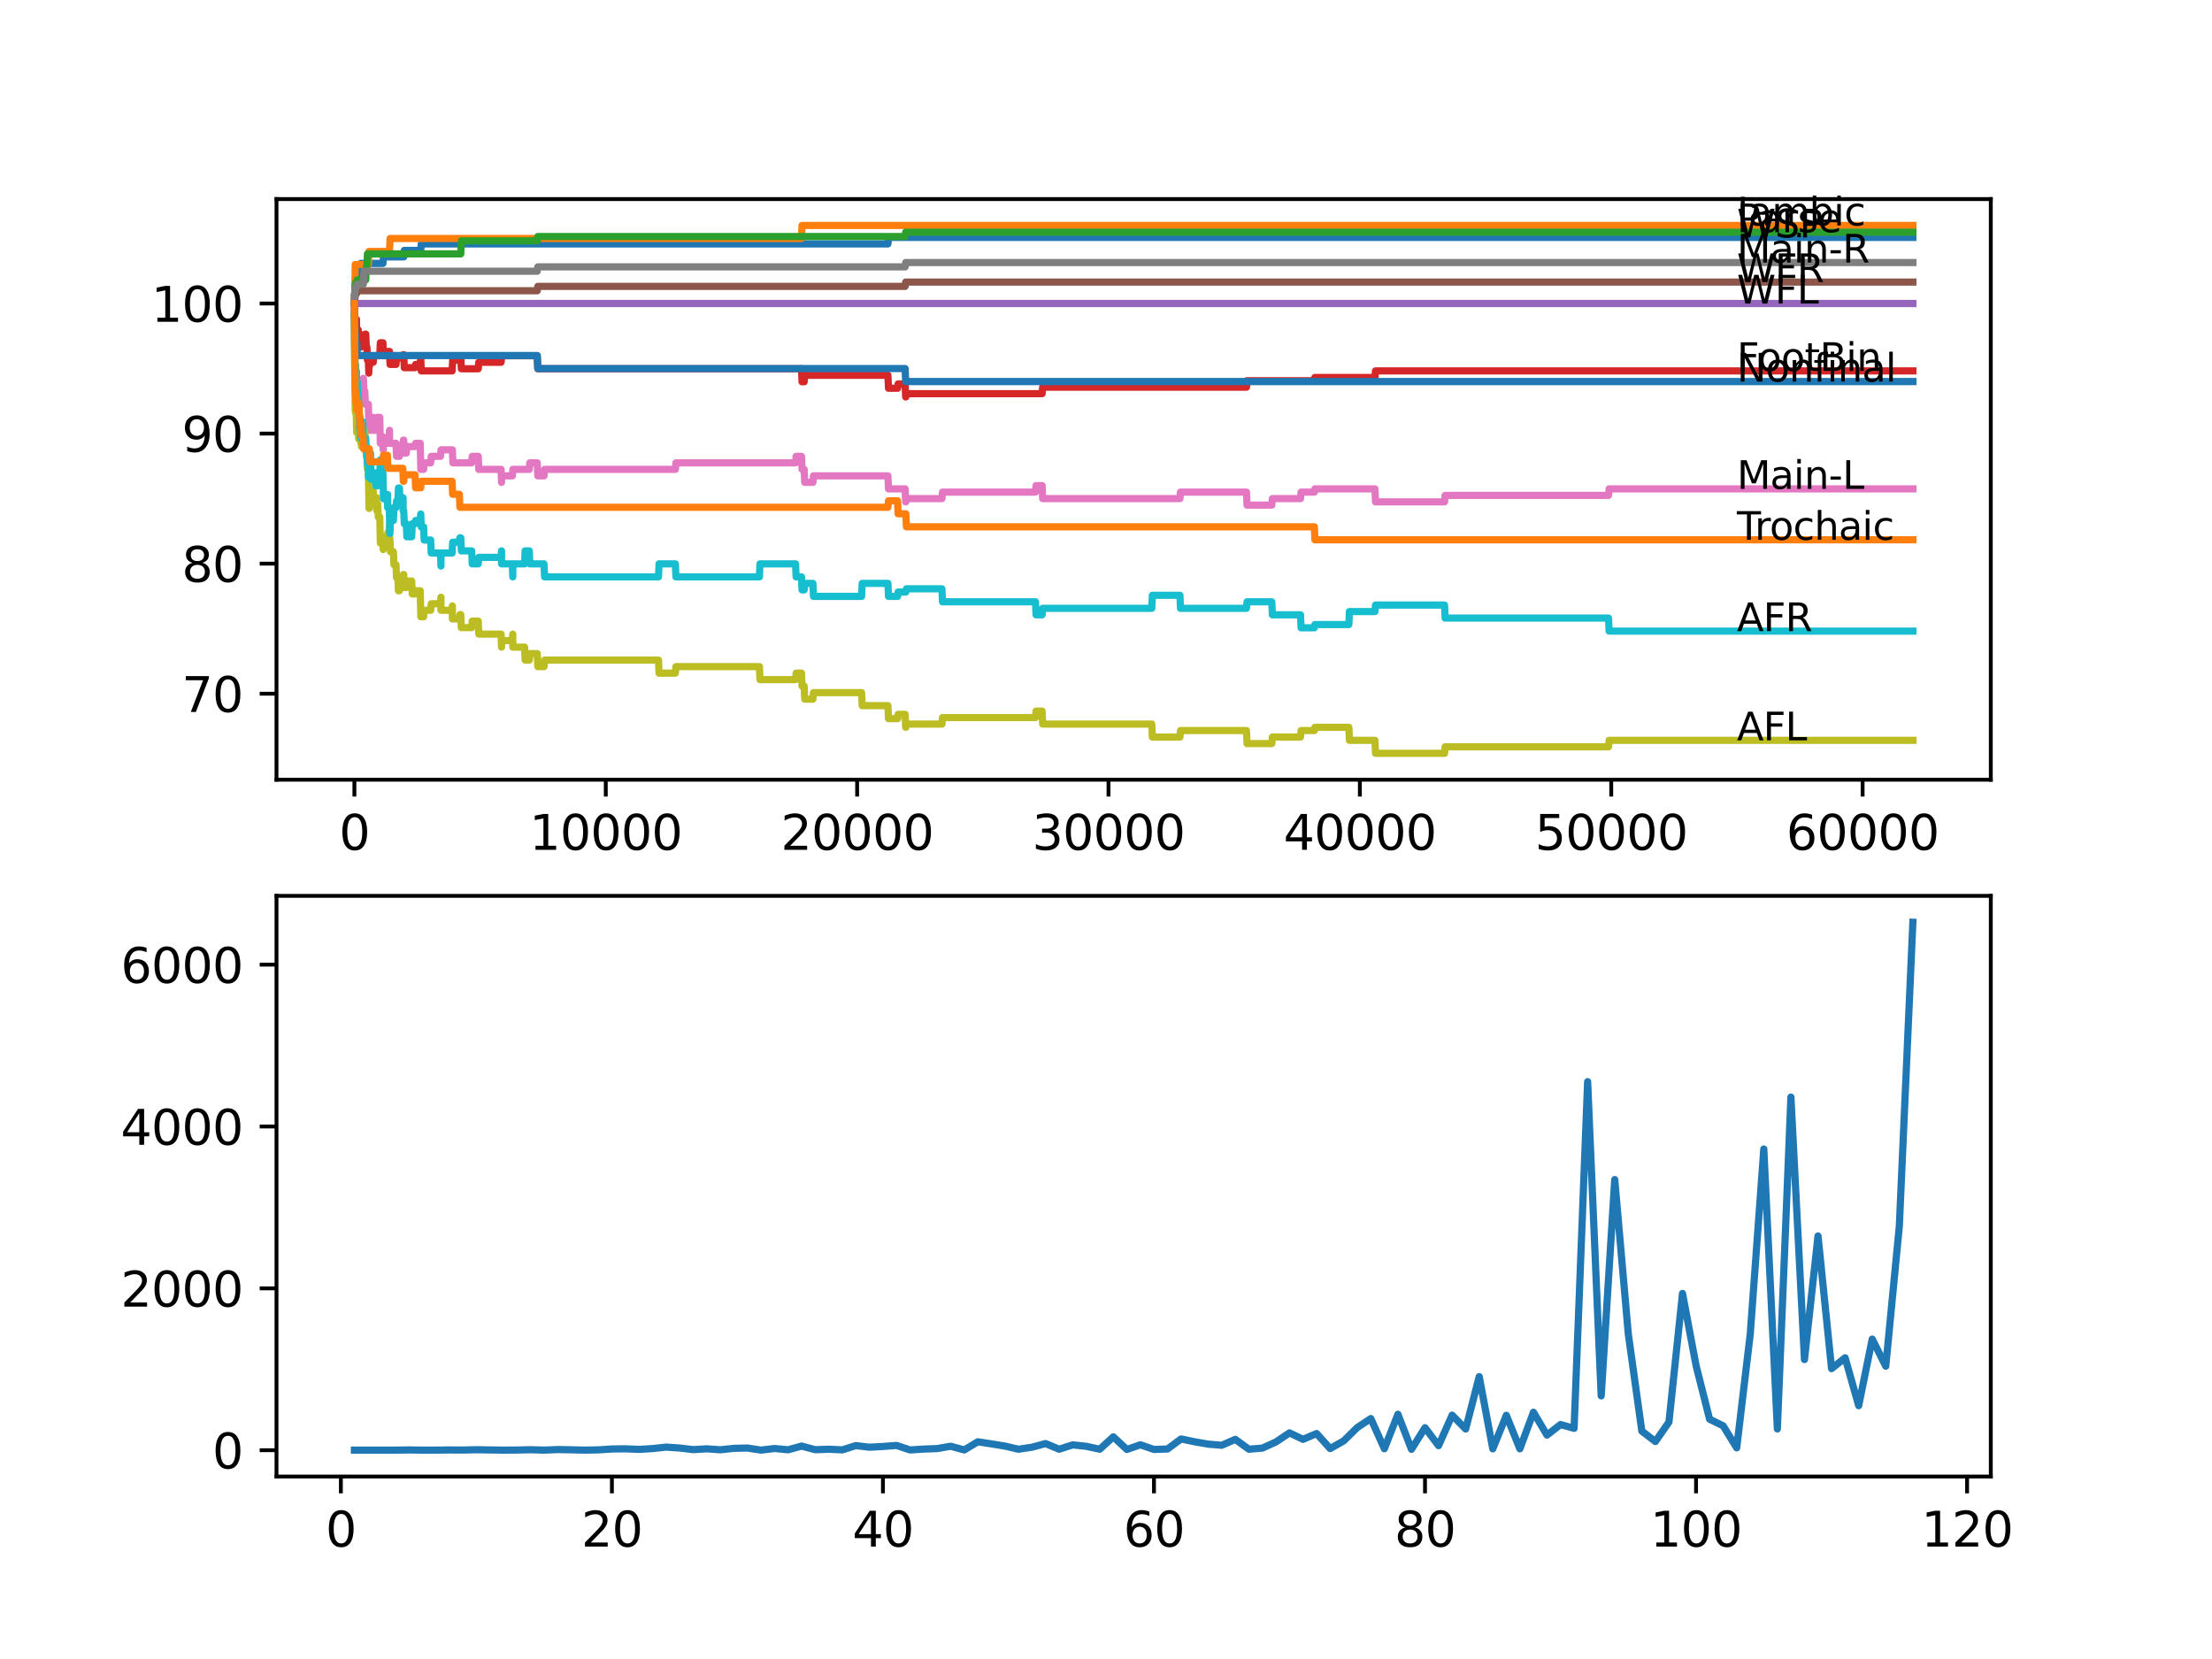 <?xml version="1.0" encoding="utf-8" standalone="no"?>
<!DOCTYPE svg PUBLIC "-//W3C//DTD SVG 1.1//EN"
  "http://www.w3.org/Graphics/SVG/1.1/DTD/svg11.dtd">
<svg xmlns:xlink="http://www.w3.org/1999/xlink" width="460.8pt" height="345.6pt" viewBox="0 0 460.8 345.6" xmlns="http://www.w3.org/2000/svg" version="1.1">
 <defs>
  <style type="text/css">*{stroke-linejoin: round; stroke-linecap: butt}</style>
 </defs>
 <g id="figure_1">
  <g id="patch_1">
   <path d="M 0 345.6 
L 460.8 345.6 
L 460.8 0 
L 0 0 
z
" style="fill: #ffffff"/>
  </g>
  <g id="axes_1">
   <g id="patch_2">
    <path d="M 57.6 162.432 
L 414.72 162.432 
L 414.72 41.472 
L 57.6 41.472 
z
" style="fill: #ffffff"/>
   </g>
   <g id="matplotlib.axis_1">
    <g id="xtick_1">
     <g id="line2d_1">
      <defs>
       <path id="mb9190ee705" d="M 0 0 
L 0 3.5 
" style="stroke: #000000; stroke-width: 0.8"/>
      </defs>
      <g>
       <use xlink:href="#mb9190ee705" x="73.827" y="162.432" style="stroke: #000000; stroke-width: 0.8"/>
      </g>
     </g>
     <g id="text_1">
      <!-- 0 -->
      <g transform="translate(70.646 177.03)scale(0.1 -0.1)">
       <defs>
        <path id="DejaVuSans-30" d="M 2034 4250 
Q 1547 4250 1301 3770 
Q 1056 3291 1056 2328 
Q 1056 1369 1301 889 
Q 1547 409 2034 409 
Q 2525 409 2770 889 
Q 3016 1369 3016 2328 
Q 3016 3291 2770 3770 
Q 2525 4250 2034 4250 
z
M 2034 4750 
Q 2819 4750 3233 4129 
Q 3647 3509 3647 2328 
Q 3647 1150 3233 529 
Q 2819 -91 2034 -91 
Q 1250 -91 836 529 
Q 422 1150 422 2328 
Q 422 3509 836 4129 
Q 1250 4750 2034 4750 
z
" transform="scale(0.016)"/>
       </defs>
       <use xlink:href="#DejaVuSans-30"/>
      </g>
     </g>
    </g>
    <g id="xtick_2">
     <g id="line2d_2">
      <g>
       <use xlink:href="#mb9190ee705" x="126.192" y="162.432" style="stroke: #000000; stroke-width: 0.8"/>
      </g>
     </g>
     <g id="text_2">
      <!-- 10000 -->
      <g transform="translate(110.286 177.03)scale(0.1 -0.1)">
       <defs>
        <path id="DejaVuSans-31" d="M 794 531 
L 1825 531 
L 1825 4091 
L 703 3866 
L 703 4441 
L 1819 4666 
L 2450 4666 
L 2450 531 
L 3481 531 
L 3481 0 
L 794 0 
L 794 531 
z
" transform="scale(0.016)"/>
       </defs>
       <use xlink:href="#DejaVuSans-31"/>
       <use xlink:href="#DejaVuSans-30" x="63.623"/>
       <use xlink:href="#DejaVuSans-30" x="127.246"/>
       <use xlink:href="#DejaVuSans-30" x="190.869"/>
       <use xlink:href="#DejaVuSans-30" x="254.492"/>
      </g>
     </g>
    </g>
    <g id="xtick_3">
     <g id="line2d_3">
      <g>
       <use xlink:href="#mb9190ee705" x="178.556" y="162.432" style="stroke: #000000; stroke-width: 0.8"/>
      </g>
     </g>
     <g id="text_3">
      <!-- 20000 -->
      <g transform="translate(162.65 177.03)scale(0.1 -0.1)">
       <defs>
        <path id="DejaVuSans-32" d="M 1228 531 
L 3431 531 
L 3431 0 
L 469 0 
L 469 531 
Q 828 903 1448 1529 
Q 2069 2156 2228 2338 
Q 2531 2678 2651 2914 
Q 2772 3150 2772 3378 
Q 2772 3750 2511 3984 
Q 2250 4219 1831 4219 
Q 1534 4219 1204 4116 
Q 875 4013 500 3803 
L 500 4441 
Q 881 4594 1212 4672 
Q 1544 4750 1819 4750 
Q 2544 4750 2975 4387 
Q 3406 4025 3406 3419 
Q 3406 3131 3298 2873 
Q 3191 2616 2906 2266 
Q 2828 2175 2409 1742 
Q 1991 1309 1228 531 
z
" transform="scale(0.016)"/>
       </defs>
       <use xlink:href="#DejaVuSans-32"/>
       <use xlink:href="#DejaVuSans-30" x="63.623"/>
       <use xlink:href="#DejaVuSans-30" x="127.246"/>
       <use xlink:href="#DejaVuSans-30" x="190.869"/>
       <use xlink:href="#DejaVuSans-30" x="254.492"/>
      </g>
     </g>
    </g>
    <g id="xtick_4">
     <g id="line2d_4">
      <g>
       <use xlink:href="#mb9190ee705" x="230.921" y="162.432" style="stroke: #000000; stroke-width: 0.8"/>
      </g>
     </g>
     <g id="text_4">
      <!-- 30000 -->
      <g transform="translate(215.015 177.03)scale(0.1 -0.1)">
       <defs>
        <path id="DejaVuSans-33" d="M 2597 2516 
Q 3050 2419 3304 2112 
Q 3559 1806 3559 1356 
Q 3559 666 3084 287 
Q 2609 -91 1734 -91 
Q 1441 -91 1130 -33 
Q 819 25 488 141 
L 488 750 
Q 750 597 1062 519 
Q 1375 441 1716 441 
Q 2309 441 2620 675 
Q 2931 909 2931 1356 
Q 2931 1769 2642 2001 
Q 2353 2234 1838 2234 
L 1294 2234 
L 1294 2753 
L 1863 2753 
Q 2328 2753 2575 2939 
Q 2822 3125 2822 3475 
Q 2822 3834 2567 4026 
Q 2313 4219 1838 4219 
Q 1578 4219 1281 4162 
Q 984 4106 628 3988 
L 628 4550 
Q 988 4650 1302 4700 
Q 1616 4750 1894 4750 
Q 2613 4750 3031 4423 
Q 3450 4097 3450 3541 
Q 3450 3153 3228 2886 
Q 3006 2619 2597 2516 
z
" transform="scale(0.016)"/>
       </defs>
       <use xlink:href="#DejaVuSans-33"/>
       <use xlink:href="#DejaVuSans-30" x="63.623"/>
       <use xlink:href="#DejaVuSans-30" x="127.246"/>
       <use xlink:href="#DejaVuSans-30" x="190.869"/>
       <use xlink:href="#DejaVuSans-30" x="254.492"/>
      </g>
     </g>
    </g>
    <g id="xtick_5">
     <g id="line2d_5">
      <g>
       <use xlink:href="#mb9190ee705" x="283.285" y="162.432" style="stroke: #000000; stroke-width: 0.8"/>
      </g>
     </g>
     <g id="text_5">
      <!-- 40000 -->
      <g transform="translate(267.379 177.03)scale(0.1 -0.1)">
       <defs>
        <path id="DejaVuSans-34" d="M 2419 4116 
L 825 1625 
L 2419 1625 
L 2419 4116 
z
M 2253 4666 
L 3047 4666 
L 3047 1625 
L 3713 1625 
L 3713 1100 
L 3047 1100 
L 3047 0 
L 2419 0 
L 2419 1100 
L 313 1100 
L 313 1709 
L 2253 4666 
z
" transform="scale(0.016)"/>
       </defs>
       <use xlink:href="#DejaVuSans-34"/>
       <use xlink:href="#DejaVuSans-30" x="63.623"/>
       <use xlink:href="#DejaVuSans-30" x="127.246"/>
       <use xlink:href="#DejaVuSans-30" x="190.869"/>
       <use xlink:href="#DejaVuSans-30" x="254.492"/>
      </g>
     </g>
    </g>
    <g id="xtick_6">
     <g id="line2d_6">
      <g>
       <use xlink:href="#mb9190ee705" x="335.65" y="162.432" style="stroke: #000000; stroke-width: 0.8"/>
      </g>
     </g>
     <g id="text_6">
      <!-- 50000 -->
      <g transform="translate(319.744 177.03)scale(0.1 -0.1)">
       <defs>
        <path id="DejaVuSans-35" d="M 691 4666 
L 3169 4666 
L 3169 4134 
L 1269 4134 
L 1269 2991 
Q 1406 3038 1543 3061 
Q 1681 3084 1819 3084 
Q 2600 3084 3056 2656 
Q 3513 2228 3513 1497 
Q 3513 744 3044 326 
Q 2575 -91 1722 -91 
Q 1428 -91 1123 -41 
Q 819 9 494 109 
L 494 744 
Q 775 591 1075 516 
Q 1375 441 1709 441 
Q 2250 441 2565 725 
Q 2881 1009 2881 1497 
Q 2881 1984 2565 2268 
Q 2250 2553 1709 2553 
Q 1456 2553 1204 2497 
Q 953 2441 691 2322 
L 691 4666 
z
" transform="scale(0.016)"/>
       </defs>
       <use xlink:href="#DejaVuSans-35"/>
       <use xlink:href="#DejaVuSans-30" x="63.623"/>
       <use xlink:href="#DejaVuSans-30" x="127.246"/>
       <use xlink:href="#DejaVuSans-30" x="190.869"/>
       <use xlink:href="#DejaVuSans-30" x="254.492"/>
      </g>
     </g>
    </g>
    <g id="xtick_7">
     <g id="line2d_7">
      <g>
       <use xlink:href="#mb9190ee705" x="388.014" y="162.432" style="stroke: #000000; stroke-width: 0.8"/>
      </g>
     </g>
     <g id="text_7">
      <!-- 60000 -->
      <g transform="translate(372.108 177.03)scale(0.1 -0.1)">
       <defs>
        <path id="DejaVuSans-36" d="M 2113 2584 
Q 1688 2584 1439 2293 
Q 1191 2003 1191 1497 
Q 1191 994 1439 701 
Q 1688 409 2113 409 
Q 2538 409 2786 701 
Q 3034 994 3034 1497 
Q 3034 2003 2786 2293 
Q 2538 2584 2113 2584 
z
M 3366 4563 
L 3366 3988 
Q 3128 4100 2886 4159 
Q 2644 4219 2406 4219 
Q 1781 4219 1451 3797 
Q 1122 3375 1075 2522 
Q 1259 2794 1537 2939 
Q 1816 3084 2150 3084 
Q 2853 3084 3261 2657 
Q 3669 2231 3669 1497 
Q 3669 778 3244 343 
Q 2819 -91 2113 -91 
Q 1303 -91 875 529 
Q 447 1150 447 2328 
Q 447 3434 972 4092 
Q 1497 4750 2381 4750 
Q 2619 4750 2861 4703 
Q 3103 4656 3366 4563 
z
" transform="scale(0.016)"/>
       </defs>
       <use xlink:href="#DejaVuSans-36"/>
       <use xlink:href="#DejaVuSans-30" x="63.623"/>
       <use xlink:href="#DejaVuSans-30" x="127.246"/>
       <use xlink:href="#DejaVuSans-30" x="190.869"/>
       <use xlink:href="#DejaVuSans-30" x="254.492"/>
      </g>
     </g>
    </g>
   </g>
   <g id="matplotlib.axis_2">
    <g id="ytick_1">
     <g id="line2d_8">
      <defs>
       <path id="ma202f4fc84" d="M 0 0 
L -3.5 0 
" style="stroke: #000000; stroke-width: 0.8"/>
      </defs>
      <g>
       <use xlink:href="#ma202f4fc84" x="57.6" y="144.515" style="stroke: #000000; stroke-width: 0.8"/>
      </g>
     </g>
     <g id="text_8">
      <!-- 70 -->
      <g transform="translate(37.875 148.314)scale(0.1 -0.1)">
       <defs>
        <path id="DejaVuSans-37" d="M 525 4666 
L 3525 4666 
L 3525 4397 
L 1831 0 
L 1172 0 
L 2766 4134 
L 525 4134 
L 525 4666 
z
" transform="scale(0.016)"/>
       </defs>
       <use xlink:href="#DejaVuSans-37"/>
       <use xlink:href="#DejaVuSans-30" x="63.623"/>
      </g>
     </g>
    </g>
    <g id="ytick_2">
     <g id="line2d_9">
      <g>
       <use xlink:href="#ma202f4fc84" x="57.6" y="117.419" style="stroke: #000000; stroke-width: 0.8"/>
      </g>
     </g>
     <g id="text_9">
      <!-- 80 -->
      <g transform="translate(37.875 121.218)scale(0.1 -0.1)">
       <defs>
        <path id="DejaVuSans-38" d="M 2034 2216 
Q 1584 2216 1326 1975 
Q 1069 1734 1069 1313 
Q 1069 891 1326 650 
Q 1584 409 2034 409 
Q 2484 409 2743 651 
Q 3003 894 3003 1313 
Q 3003 1734 2745 1975 
Q 2488 2216 2034 2216 
z
M 1403 2484 
Q 997 2584 770 2862 
Q 544 3141 544 3541 
Q 544 4100 942 4425 
Q 1341 4750 2034 4750 
Q 2731 4750 3128 4425 
Q 3525 4100 3525 3541 
Q 3525 3141 3298 2862 
Q 3072 2584 2669 2484 
Q 3125 2378 3379 2068 
Q 3634 1759 3634 1313 
Q 3634 634 3220 271 
Q 2806 -91 2034 -91 
Q 1263 -91 848 271 
Q 434 634 434 1313 
Q 434 1759 690 2068 
Q 947 2378 1403 2484 
z
M 1172 3481 
Q 1172 3119 1398 2916 
Q 1625 2713 2034 2713 
Q 2441 2713 2670 2916 
Q 2900 3119 2900 3481 
Q 2900 3844 2670 4047 
Q 2441 4250 2034 4250 
Q 1625 4250 1398 4047 
Q 1172 3844 1172 3481 
z
" transform="scale(0.016)"/>
       </defs>
       <use xlink:href="#DejaVuSans-38"/>
       <use xlink:href="#DejaVuSans-30" x="63.623"/>
      </g>
     </g>
    </g>
    <g id="ytick_3">
     <g id="line2d_10">
      <g>
       <use xlink:href="#ma202f4fc84" x="57.6" y="90.323" style="stroke: #000000; stroke-width: 0.8"/>
      </g>
     </g>
     <g id="text_10">
      <!-- 90 -->
      <g transform="translate(37.875 94.123)scale(0.1 -0.1)">
       <defs>
        <path id="DejaVuSans-39" d="M 703 97 
L 703 672 
Q 941 559 1184 500 
Q 1428 441 1663 441 
Q 2288 441 2617 861 
Q 2947 1281 2994 2138 
Q 2813 1869 2534 1725 
Q 2256 1581 1919 1581 
Q 1219 1581 811 2004 
Q 403 2428 403 3163 
Q 403 3881 828 4315 
Q 1253 4750 1959 4750 
Q 2769 4750 3195 4129 
Q 3622 3509 3622 2328 
Q 3622 1225 3098 567 
Q 2575 -91 1691 -91 
Q 1453 -91 1209 -44 
Q 966 3 703 97 
z
M 1959 2075 
Q 2384 2075 2632 2365 
Q 2881 2656 2881 3163 
Q 2881 3666 2632 3958 
Q 2384 4250 1959 4250 
Q 1534 4250 1286 3958 
Q 1038 3666 1038 3163 
Q 1038 2656 1286 2365 
Q 1534 2075 1959 2075 
z
" transform="scale(0.016)"/>
       </defs>
       <use xlink:href="#DejaVuSans-39"/>
       <use xlink:href="#DejaVuSans-30" x="63.623"/>
      </g>
     </g>
    </g>
    <g id="ytick_4">
     <g id="line2d_11">
      <g>
       <use xlink:href="#ma202f4fc84" x="57.6" y="63.228" style="stroke: #000000; stroke-width: 0.8"/>
      </g>
     </g>
     <g id="text_11">
      <!-- 100 -->
      <g transform="translate(31.512 67.027)scale(0.1 -0.1)">
       <use xlink:href="#DejaVuSans-31"/>
       <use xlink:href="#DejaVuSans-30" x="63.623"/>
       <use xlink:href="#DejaVuSans-30" x="127.246"/>
      </g>
     </g>
    </g>
   </g>
   <g id="line2d_12">
    <path d="M 73.833 63.228 
L 73.838 63.228 
L 73.958 59.615 
L 74 59.615 
L 74.115 58.937 
L 74.262 58.937 
L 74.377 57.583 
L 74.618 57.583 
L 74.733 56.228 
L 75.032 56.228 
L 75.147 54.873 
L 79.771 54.873 
L 79.886 53.518 
L 84.107 53.518 
L 84.222 52.164 
L 87.646 52.164 
L 87.762 50.809 
L 184.971 50.809 
L 185.086 49.454 
L 398.487 49.454 
L 398.487 49.454 
" clip-path="url(#pc6b8664084)" style="fill: none; stroke: #1f77b4; stroke-width: 1.5; stroke-linecap: square"/>
   </g>
   <g id="line2d_13">
    <path d="M 73.833 61.873 
L 73.864 61.873 
L 73.88 63.228 
L 74 55.099 
L 76.739 55.099 
L 76.854 52.389 
L 81.143 52.389 
L 81.258 49.68 
L 166.963 49.68 
L 167.078 46.97 
L 398.487 46.97 
L 398.487 46.97 
" clip-path="url(#pc6b8664084)" style="fill: none; stroke: #ff7f0e; stroke-width: 1.5; stroke-linecap: square"/>
   </g>
   <g id="line2d_14">
    <path d="M 73.833 63.228 
L 73.838 63.228 
L 73.958 59.525 
L 74 59.525 
L 74.115 58.847 
L 74.314 58.847 
L 74.43 58.305 
L 76.189 58.305 
L 76.304 55.596 
L 76.43 55.596 
L 76.545 52.886 
L 95.988 52.886 
L 96.103 50.177 
L 111.917 50.177 
L 112.033 49.273 
L 188.553 49.273 
L 188.668 48.37 
L 398.487 48.37 
L 398.487 48.37 
" clip-path="url(#pc6b8664084)" style="fill: none; stroke: #2ca02c; stroke-width: 1.5; stroke-linecap: square"/>
   </g>
   <g id="line2d_15">
    <path d="M 73.833 65.937 
L 73.848 64.492 
L 73.906 68.331 
L 73.927 68.331 
L 73.948 68.331 
L 73.964 71.04 
L 74.047 67.879 
L 74.058 67.879 
L 74.173 67.879 
L 74.262 66.524 
L 74.267 69.234 
L 74.278 69.234 
L 74.314 69.234 
L 74.43 68.692 
L 74.618 68.692 
L 74.733 71.402 
L 74.76 71.402 
L 74.875 70.498 
L 74.911 70.498 
L 75.027 69.595 
L 75.032 69.595 
L 75.147 72.305 
L 75.178 72.305 
L 75.294 71.627 
L 75.613 71.627 
L 75.728 70.95 
L 75.995 70.95 
L 76.111 69.595 
L 76.189 69.595 
L 76.304 72.305 
L 76.43 72.305 
L 76.545 75.014 
L 76.739 75.014 
L 76.828 77.724 
L 76.849 76.369 
L 76.933 76.369 
L 77.048 75.466 
L 77.75 75.466 
L 77.865 74.111 
L 79.111 74.111 
L 79.232 71.402 
L 79.771 71.402 
L 79.886 74.111 
L 80.698 74.111 
L 80.813 73.208 
L 81.143 73.208 
L 81.258 75.917 
L 82.494 75.917 
L 82.609 74.563 
L 83.908 74.563 
L 84.023 73.885 
L 84.107 73.885 
L 84.222 76.595 
L 86.463 76.595 
L 86.578 75.917 
L 87.542 75.917 
L 87.646 74.563 
L 87.762 77.272 
L 94.182 77.272 
L 94.302 75.014 
L 95.695 75.014 
L 95.81 74.111 
L 95.988 74.111 
L 96.103 76.821 
L 99.627 76.821 
L 99.743 75.466 
L 104.387 75.466 
L 104.503 74.111 
L 111.917 74.111 
L 112.033 76.821 
L 166.963 76.821 
L 167.078 79.53 
L 167.523 79.53 
L 167.638 78.175 
L 184.971 78.175 
L 185.086 80.885 
L 186.977 80.885 
L 187.092 79.982 
L 188.553 79.982 
L 188.668 82.691 
L 188.705 82.691 
L 188.82 82.014 
L 217.091 82.014 
L 217.207 80.659 
L 259.664 80.659 
L 259.779 79.304 
L 273.802 79.304 
L 273.917 78.627 
L 286.427 78.627 
L 286.542 77.272 
L 398.487 77.272 
L 398.487 77.272 
" clip-path="url(#pc6b8664084)" style="fill: none; stroke: #d62728; stroke-width: 1.5; stroke-linecap: square"/>
   </g>
   <g id="line2d_16">
    <path d="M 73.833 63.228 
L 398.487 63.228 
L 398.487 63.228 
" clip-path="url(#pc6b8664084)" style="fill: none; stroke: #9467bd; stroke-width: 1.5; stroke-linecap: square"/>
   </g>
   <g id="line2d_17">
    <path d="M 73.833 63.228 
L 73.843 63.228 
L 73.964 61.783 
L 74 61.783 
L 74.115 61.105 
L 74.314 61.105 
L 74.43 60.563 
L 111.917 60.563 
L 112.033 59.66 
L 188.553 59.66 
L 188.668 58.757 
L 398.487 58.757 
L 398.487 58.757 
" clip-path="url(#pc6b8664084)" style="fill: none; stroke: #8c564b; stroke-width: 1.5; stroke-linecap: square"/>
   </g>
   <g id="line2d_18">
    <path d="M 73.833 65.937 
L 73.838 65.937 
L 73.953 78.808 
L 73.969 77.453 
L 74 77.453 
L 74.068 80.162 
L 74.11 77.453 
L 74.173 77.453 
L 74.294 82.872 
L 74.419 82.872 
L 74.534 81.517 
L 74.618 81.517 
L 74.733 84.227 
L 74.796 84.227 
L 74.917 81.517 
L 75.032 81.517 
L 75.147 84.227 
L 75.178 84.227 
L 75.304 82.195 
L 75.582 82.195 
L 75.697 78.808 
L 75.812 81.517 
L 75.995 81.517 
L 76.111 84.227 
L 76.739 84.227 
L 76.859 89.646 
L 77.189 89.646 
L 77.31 86.936 
L 77.75 86.936 
L 77.865 89.646 
L 78.158 89.646 
L 78.273 88.291 
L 78.488 88.291 
L 78.603 86.936 
L 79.111 86.936 
L 79.232 92.356 
L 79.52 92.356 
L 79.635 91.001 
L 79.771 91.001 
L 79.834 93.71 
L 79.881 92.356 
L 80.745 92.356 
L 80.86 91.001 
L 81.096 91.001 
L 81.143 89.646 
L 81.148 92.356 
L 81.2 92.356 
L 82.494 92.356 
L 82.609 95.065 
L 83.206 95.065 
L 83.321 93.71 
L 83.908 93.71 
L 84.033 91.678 
L 84.107 91.678 
L 84.222 94.388 
L 84.641 94.388 
L 84.756 93.033 
L 86.463 93.033 
L 86.578 92.356 
L 87.542 92.356 
L 87.662 97.775 
L 88.249 97.775 
L 88.364 96.42 
L 89.715 96.42 
L 89.83 95.065 
L 91.762 95.065 
L 91.878 93.71 
L 94.239 93.71 
L 94.354 96.42 
L 98.256 96.42 
L 98.371 95.065 
L 99.627 95.065 
L 99.743 97.775 
L 104.387 97.775 
L 104.476 100.484 
L 104.497 99.13 
L 106.733 99.13 
L 106.849 97.775 
L 110.257 97.775 
L 110.373 96.42 
L 111.917 96.42 
L 112.033 99.13 
L 113.331 99.13 
L 113.446 97.775 
L 140.692 97.775 
L 140.807 96.42 
L 165.727 96.42 
L 165.842 95.065 
L 166.963 95.065 
L 167.078 97.775 
L 167.523 97.775 
L 167.638 100.484 
L 169.346 100.484 
L 169.461 99.13 
L 184.971 99.13 
L 185.086 101.839 
L 188.553 101.839 
L 188.668 104.549 
L 188.705 104.549 
L 188.82 103.871 
L 196.224 103.871 
L 196.339 102.516 
L 215.714 102.516 
L 215.829 101.162 
L 217.091 101.162 
L 217.207 103.871 
L 245.803 103.871 
L 245.918 102.516 
L 259.664 102.516 
L 259.779 105.226 
L 264.942 105.226 
L 265.057 103.871 
L 270.922 103.871 
L 271.037 102.516 
L 273.802 102.516 
L 273.917 101.839 
L 286.427 101.839 
L 286.542 104.549 
L 300.927 104.549 
L 301.042 103.194 
L 335.09 103.194 
L 335.205 101.839 
L 398.487 101.839 
L 398.487 101.839 
" clip-path="url(#pc6b8664084)" style="fill: none; stroke: #e377c2; stroke-width: 1.5; stroke-linecap: square"/>
   </g>
   <g id="line2d_19">
    <path d="M 73.833 61.873 
L 73.843 61.873 
L 73.964 60.428 
L 74 60.428 
L 74.115 59.75 
L 74.314 59.75 
L 74.43 59.208 
L 75.697 59.208 
L 75.812 56.499 
L 111.917 56.499 
L 112.033 55.596 
L 188.553 55.596 
L 188.668 54.692 
L 398.487 54.692 
L 398.487 54.692 
" clip-path="url(#pc6b8664084)" style="fill: none; stroke: #7f7f7f; stroke-width: 1.5; stroke-linecap: square"/>
   </g>
   <g id="line2d_20">
    <path d="M 73.833 65.937 
L 73.838 65.034 
L 73.869 75.872 
L 73.875 74.969 
L 74.006 85.582 
L 74.042 85.582 
L 74.074 83.324 
L 74.079 86.033 
L 74.157 84.678 
L 74.173 84.678 
L 74.294 90.098 
L 74.419 90.098 
L 74.534 88.743 
L 74.618 88.743 
L 74.733 91.452 
L 74.76 91.452 
L 74.88 89.194 
L 74.885 89.194 
L 75 86.936 
L 75.032 86.936 
L 75.147 89.646 
L 75.173 89.646 
L 75.178 92.356 
L 75.283 91.678 
L 75.288 91.678 
L 75.315 90.323 
L 75.32 93.033 
L 75.393 93.033 
L 75.582 93.033 
L 75.702 89.646 
L 75.995 89.646 
L 76.111 92.356 
L 76.189 92.356 
L 76.304 95.065 
L 76.43 95.065 
L 76.545 97.775 
L 76.739 97.775 
L 76.865 105.903 
L 76.933 105.903 
L 77.048 105 
L 77.189 105 
L 77.31 102.291 
L 77.75 102.291 
L 77.865 105 
L 78.158 105 
L 78.273 103.645 
L 78.425 103.645 
L 78.488 106.355 
L 78.535 105 
L 78.682 105 
L 78.797 107.71 
L 79.111 107.71 
L 79.232 113.129 
L 79.52 113.129 
L 79.635 111.774 
L 79.771 111.774 
L 79.834 114.484 
L 79.881 113.129 
L 80.698 113.129 
L 80.818 110.871 
L 81.096 110.871 
L 81.143 109.516 
L 81.148 112.226 
L 81.2 112.226 
L 81.221 112.226 
L 81.337 114.935 
L 81.949 114.935 
L 82.064 117.645 
L 82.494 117.645 
L 82.609 120.355 
L 82.887 120.355 
L 83.002 123.064 
L 83.206 123.064 
L 83.321 121.709 
L 83.908 121.709 
L 84.033 119.677 
L 84.107 119.677 
L 84.222 122.387 
L 84.641 122.387 
L 84.756 121.032 
L 85.761 121.032 
L 85.877 123.742 
L 86.463 123.742 
L 86.578 123.064 
L 87.542 123.064 
L 87.662 128.483 
L 88.249 128.483 
L 88.364 127.128 
L 89.715 127.128 
L 89.83 125.774 
L 91.762 125.774 
L 91.857 124.419 
L 91.862 127.128 
L 91.867 127.128 
L 94.182 127.128 
L 94.239 126.225 
L 94.244 128.935 
L 94.281 128.935 
L 95.695 128.935 
L 95.81 128.032 
L 95.988 128.032 
L 96.103 130.741 
L 98.256 130.741 
L 98.371 129.386 
L 99.627 129.386 
L 99.743 132.096 
L 104.387 132.096 
L 104.476 134.806 
L 104.497 133.451 
L 106.733 133.451 
L 106.822 132.096 
L 106.828 134.806 
L 106.838 134.806 
L 109.278 134.806 
L 109.393 137.515 
L 110.257 137.515 
L 110.373 136.16 
L 111.917 136.16 
L 112.033 138.87 
L 113.331 138.87 
L 113.446 137.515 
L 137.178 137.515 
L 137.293 140.225 
L 140.692 140.225 
L 140.807 138.87 
L 158.202 138.87 
L 158.318 141.58 
L 165.727 141.58 
L 165.842 140.225 
L 166.963 140.225 
L 167.078 142.934 
L 167.523 142.934 
L 167.638 145.644 
L 169.346 145.644 
L 169.461 144.289 
L 179.489 144.289 
L 179.604 146.999 
L 184.971 146.999 
L 185.086 149.708 
L 186.977 149.708 
L 187.092 148.805 
L 188.553 148.805 
L 188.668 151.515 
L 188.705 151.515 
L 188.82 150.837 
L 196.224 150.837 
L 196.339 149.482 
L 215.714 149.482 
L 215.829 148.128 
L 217.091 148.128 
L 217.207 150.837 
L 239.938 150.837 
L 240.053 153.547 
L 245.803 153.547 
L 245.918 152.192 
L 259.664 152.192 
L 259.779 154.902 
L 264.942 154.902 
L 265.057 153.547 
L 270.922 153.547 
L 271.037 152.192 
L 273.802 152.192 
L 273.917 151.515 
L 280.992 151.515 
L 281.107 154.224 
L 286.427 154.224 
L 286.542 156.934 
L 300.927 156.934 
L 301.042 155.579 
L 335.09 155.579 
L 335.205 154.224 
L 398.487 154.224 
L 398.487 154.224 
" clip-path="url(#pc6b8664084)" style="fill: none; stroke: #bcbd22; stroke-width: 1.5; stroke-linecap: square"/>
   </g>
   <g id="line2d_21">
    <path d="M 73.833 65.937 
L 73.838 65.034 
L 73.88 71.718 
L 73.901 71.04 
L 73.964 79.169 
L 74.021 76.911 
L 74.042 76.911 
L 74.095 76.008 
L 74.074 78.717 
L 74.142 78.717 
L 74.173 78.717 
L 74.262 77.363 
L 74.267 80.072 
L 74.278 80.072 
L 74.314 80.072 
L 74.419 79.53 
L 74.534 82.24 
L 74.618 82.24 
L 74.733 84.949 
L 74.76 84.949 
L 74.796 84.046 
L 74.801 86.756 
L 74.859 86.756 
L 74.885 86.756 
L 74.911 89.465 
L 74.995 88.562 
L 75.032 88.562 
L 75.147 91.272 
L 75.173 91.272 
L 75.288 87.885 
L 75.315 90.594 
L 75.398 87.885 
L 75.582 87.885 
L 75.697 92.627 
L 75.995 92.627 
L 76.111 91.272 
L 76.189 91.272 
L 76.304 93.981 
L 76.43 93.981 
L 76.545 96.691 
L 76.739 96.691 
L 76.755 99.4 
L 76.833 95.336 
L 76.844 95.336 
L 76.933 95.336 
L 77.048 94.433 
L 77.189 94.433 
L 77.31 99.852 
L 77.75 99.852 
L 77.865 98.497 
L 78.158 98.497 
L 78.273 101.207 
L 78.425 101.207 
L 78.488 98.497 
L 78.535 101.207 
L 78.682 101.207 
L 78.797 98.497 
L 79.111 98.497 
L 79.232 95.788 
L 79.52 95.788 
L 79.635 98.497 
L 79.771 98.497 
L 79.891 103.916 
L 80.698 103.916 
L 80.745 103.013 
L 80.75 105.723 
L 80.797 105.723 
L 81.096 105.723 
L 81.216 111.142 
L 81.221 111.142 
L 81.337 108.432 
L 81.949 108.432 
L 82.064 105.723 
L 82.494 105.723 
L 82.609 104.368 
L 82.887 104.368 
L 83.002 101.658 
L 83.206 101.658 
L 83.321 104.368 
L 83.908 104.368 
L 83.97 103.691 
L 83.976 106.4 
L 84.002 106.4 
L 84.107 106.4 
L 84.222 109.11 
L 84.641 109.11 
L 84.756 111.819 
L 85.761 111.819 
L 85.877 109.11 
L 86.463 109.11 
L 86.578 108.432 
L 87.542 108.432 
L 87.646 107.078 
L 87.762 109.787 
L 88.249 109.787 
L 88.364 112.497 
L 89.715 112.497 
L 89.83 115.206 
L 91.762 115.206 
L 91.857 117.916 
L 91.872 115.206 
L 94.182 115.206 
L 94.302 112.948 
L 95.695 112.948 
L 95.81 112.045 
L 95.988 112.045 
L 96.103 114.755 
L 98.256 114.755 
L 98.371 117.464 
L 99.627 117.464 
L 99.743 116.11 
L 104.387 116.11 
L 104.476 114.755 
L 104.482 117.464 
L 104.492 117.464 
L 106.733 117.464 
L 106.822 120.174 
L 106.843 117.464 
L 109.278 117.464 
L 109.393 114.755 
L 110.257 114.755 
L 110.373 117.464 
L 113.331 117.464 
L 113.446 120.174 
L 137.178 120.174 
L 137.293 117.464 
L 140.692 117.464 
L 140.807 120.174 
L 158.202 120.174 
L 158.318 117.464 
L 165.727 117.464 
L 165.842 120.174 
L 166.963 120.174 
L 167.078 122.883 
L 167.523 122.883 
L 167.638 121.529 
L 169.346 121.529 
L 169.461 124.238 
L 179.489 124.238 
L 179.604 121.529 
L 184.971 121.529 
L 185.086 124.238 
L 186.977 124.238 
L 187.092 123.335 
L 188.705 123.335 
L 188.82 122.658 
L 196.224 122.658 
L 196.339 125.367 
L 215.714 125.367 
L 215.829 128.077 
L 217.091 128.077 
L 217.207 126.722 
L 239.938 126.722 
L 240.053 124.012 
L 245.803 124.012 
L 245.918 126.722 
L 259.664 126.722 
L 259.779 125.367 
L 264.942 125.367 
L 265.057 128.077 
L 270.922 128.077 
L 271.037 130.786 
L 273.802 130.786 
L 273.917 130.109 
L 280.992 130.109 
L 281.107 127.399 
L 286.427 127.399 
L 286.542 126.045 
L 300.927 126.045 
L 301.042 128.754 
L 335.09 128.754 
L 335.205 131.464 
L 398.487 131.464 
L 398.487 131.464 
" clip-path="url(#pc6b8664084)" style="fill: none; stroke: #17becf; stroke-width: 1.5; stroke-linecap: square"/>
   </g>
   <g id="line2d_22">
    <path d="M 73.833 63.228 
L 73.843 63.228 
L 73.964 68.647 
L 74 68.647 
L 74.115 71.356 
L 74.314 71.356 
L 74.43 74.066 
L 111.917 74.066 
L 112.033 76.776 
L 188.553 76.776 
L 188.668 79.485 
L 398.487 79.485 
L 398.487 79.485 
" clip-path="url(#pc6b8664084)" style="fill: none; stroke: #1f77b4; stroke-width: 1.5; stroke-linecap: square"/>
   </g>
   <g id="line2d_23">
    <path d="M 73.833 63.228 
L 73.974 81.291 
L 74.042 81.291 
L 74.157 84.001 
L 74.262 84.001 
L 74.314 82.646 
L 74.32 85.356 
L 74.367 85.356 
L 74.618 85.356 
L 74.733 84.001 
L 74.76 84.001 
L 74.875 86.711 
L 74.911 86.711 
L 75.027 89.42 
L 75.032 89.42 
L 75.147 88.065 
L 75.178 88.065 
L 75.294 90.775 
L 75.613 90.775 
L 75.728 93.485 
L 76.933 93.485 
L 77.048 96.194 
L 79.771 96.194 
L 79.886 94.839 
L 80.698 94.839 
L 80.813 97.549 
L 83.908 97.549 
L 84.023 100.259 
L 84.107 100.259 
L 84.222 98.904 
L 86.463 98.904 
L 86.578 101.613 
L 87.646 101.613 
L 87.762 100.259 
L 94.182 100.259 
L 94.297 102.968 
L 95.695 102.968 
L 95.81 105.678 
L 184.971 105.678 
L 185.086 104.323 
L 186.977 104.323 
L 187.092 107.032 
L 188.705 107.032 
L 188.82 109.742 
L 273.802 109.742 
L 273.917 112.452 
L 398.487 112.452 
L 398.487 112.452 
" clip-path="url(#pc6b8664084)" style="fill: none; stroke: #ff7f0e; stroke-width: 1.5; stroke-linecap: square"/>
   </g>
   <g id="patch_3">
    <path d="M 57.6 162.432 
L 57.6 41.472 
" style="fill: none; stroke: #000000; stroke-width: 0.8; stroke-linejoin: miter; stroke-linecap: square"/>
   </g>
   <g id="patch_4">
    <path d="M 414.72 162.432 
L 414.72 41.472 
" style="fill: none; stroke: #000000; stroke-width: 0.8; stroke-linejoin: miter; stroke-linecap: square"/>
   </g>
   <g id="patch_5">
    <path d="M 57.6 162.432 
L 414.72 162.432 
" style="fill: none; stroke: #000000; stroke-width: 0.8; stroke-linejoin: miter; stroke-linecap: square"/>
   </g>
   <g id="patch_6">
    <path d="M 57.6 41.472 
L 414.72 41.472 
" style="fill: none; stroke: #000000; stroke-width: 0.8; stroke-linejoin: miter; stroke-linecap: square"/>
   </g>
   <g id="text_12">
    <!-- WSP -->
    <g transform="translate(361.832 49.454)scale(0.08 -0.08)">
     <defs>
      <path id="DejaVuSans-57" d="M 213 4666 
L 850 4666 
L 1831 722 
L 2809 4666 
L 3519 4666 
L 4500 722 
L 5478 4666 
L 6119 4666 
L 4947 0 
L 4153 0 
L 3169 4050 
L 2175 0 
L 1381 0 
L 213 4666 
z
" transform="scale(0.016)"/>
      <path id="DejaVuSans-53" d="M 3425 4513 
L 3425 3897 
Q 3066 4069 2747 4153 
Q 2428 4238 2131 4238 
Q 1616 4238 1336 4038 
Q 1056 3838 1056 3469 
Q 1056 3159 1242 3001 
Q 1428 2844 1947 2747 
L 2328 2669 
Q 3034 2534 3370 2195 
Q 3706 1856 3706 1288 
Q 3706 609 3251 259 
Q 2797 -91 1919 -91 
Q 1588 -91 1214 -16 
Q 841 59 441 206 
L 441 856 
Q 825 641 1194 531 
Q 1563 422 1919 422 
Q 2459 422 2753 634 
Q 3047 847 3047 1241 
Q 3047 1584 2836 1778 
Q 2625 1972 2144 2069 
L 1759 2144 
Q 1053 2284 737 2584 
Q 422 2884 422 3419 
Q 422 4038 858 4394 
Q 1294 4750 2059 4750 
Q 2388 4750 2728 4690 
Q 3069 4631 3425 4513 
z
" transform="scale(0.016)"/>
      <path id="DejaVuSans-50" d="M 1259 4147 
L 1259 2394 
L 2053 2394 
Q 2494 2394 2734 2622 
Q 2975 2850 2975 3272 
Q 2975 3691 2734 3919 
Q 2494 4147 2053 4147 
L 1259 4147 
z
M 628 4666 
L 2053 4666 
Q 2838 4666 3239 4311 
Q 3641 3956 3641 3272 
Q 3641 2581 3239 2228 
Q 2838 1875 2053 1875 
L 1259 1875 
L 1259 0 
L 628 0 
L 628 4666 
z
" transform="scale(0.016)"/>
     </defs>
     <use xlink:href="#DejaVuSans-57"/>
     <use xlink:href="#DejaVuSans-53" x="98.877"/>
     <use xlink:href="#DejaVuSans-50" x="162.354"/>
    </g>
   </g>
   <g id="text_13">
    <!-- Iambic -->
    <g transform="translate(361.832 46.97)scale(0.08 -0.08)">
     <defs>
      <path id="DejaVuSans-49" d="M 628 4666 
L 1259 4666 
L 1259 0 
L 628 0 
L 628 4666 
z
" transform="scale(0.016)"/>
      <path id="DejaVuSans-61" d="M 2194 1759 
Q 1497 1759 1228 1600 
Q 959 1441 959 1056 
Q 959 750 1161 570 
Q 1363 391 1709 391 
Q 2188 391 2477 730 
Q 2766 1069 2766 1631 
L 2766 1759 
L 2194 1759 
z
M 3341 1997 
L 3341 0 
L 2766 0 
L 2766 531 
Q 2569 213 2275 61 
Q 1981 -91 1556 -91 
Q 1019 -91 701 211 
Q 384 513 384 1019 
Q 384 1609 779 1909 
Q 1175 2209 1959 2209 
L 2766 2209 
L 2766 2266 
Q 2766 2663 2505 2880 
Q 2244 3097 1772 3097 
Q 1472 3097 1187 3025 
Q 903 2953 641 2809 
L 641 3341 
Q 956 3463 1253 3523 
Q 1550 3584 1831 3584 
Q 2591 3584 2966 3190 
Q 3341 2797 3341 1997 
z
" transform="scale(0.016)"/>
      <path id="DejaVuSans-6d" d="M 3328 2828 
Q 3544 3216 3844 3400 
Q 4144 3584 4550 3584 
Q 5097 3584 5394 3201 
Q 5691 2819 5691 2113 
L 5691 0 
L 5113 0 
L 5113 2094 
Q 5113 2597 4934 2840 
Q 4756 3084 4391 3084 
Q 3944 3084 3684 2787 
Q 3425 2491 3425 1978 
L 3425 0 
L 2847 0 
L 2847 2094 
Q 2847 2600 2669 2842 
Q 2491 3084 2119 3084 
Q 1678 3084 1418 2786 
Q 1159 2488 1159 1978 
L 1159 0 
L 581 0 
L 581 3500 
L 1159 3500 
L 1159 2956 
Q 1356 3278 1631 3431 
Q 1906 3584 2284 3584 
Q 2666 3584 2933 3390 
Q 3200 3197 3328 2828 
z
" transform="scale(0.016)"/>
      <path id="DejaVuSans-62" d="M 3116 1747 
Q 3116 2381 2855 2742 
Q 2594 3103 2138 3103 
Q 1681 3103 1420 2742 
Q 1159 2381 1159 1747 
Q 1159 1113 1420 752 
Q 1681 391 2138 391 
Q 2594 391 2855 752 
Q 3116 1113 3116 1747 
z
M 1159 2969 
Q 1341 3281 1617 3432 
Q 1894 3584 2278 3584 
Q 2916 3584 3314 3078 
Q 3713 2572 3713 1747 
Q 3713 922 3314 415 
Q 2916 -91 2278 -91 
Q 1894 -91 1617 61 
Q 1341 213 1159 525 
L 1159 0 
L 581 0 
L 581 4863 
L 1159 4863 
L 1159 2969 
z
" transform="scale(0.016)"/>
      <path id="DejaVuSans-69" d="M 603 3500 
L 1178 3500 
L 1178 0 
L 603 0 
L 603 3500 
z
M 603 4863 
L 1178 4863 
L 1178 4134 
L 603 4134 
L 603 4863 
z
" transform="scale(0.016)"/>
      <path id="DejaVuSans-63" d="M 3122 3366 
L 3122 2828 
Q 2878 2963 2633 3030 
Q 2388 3097 2138 3097 
Q 1578 3097 1268 2742 
Q 959 2388 959 1747 
Q 959 1106 1268 751 
Q 1578 397 2138 397 
Q 2388 397 2633 464 
Q 2878 531 3122 666 
L 3122 134 
Q 2881 22 2623 -34 
Q 2366 -91 2075 -91 
Q 1284 -91 818 406 
Q 353 903 353 1747 
Q 353 2603 823 3093 
Q 1294 3584 2113 3584 
Q 2378 3584 2631 3529 
Q 2884 3475 3122 3366 
z
" transform="scale(0.016)"/>
     </defs>
     <use xlink:href="#DejaVuSans-49"/>
     <use xlink:href="#DejaVuSans-61" x="29.492"/>
     <use xlink:href="#DejaVuSans-6d" x="90.771"/>
     <use xlink:href="#DejaVuSans-62" x="188.184"/>
     <use xlink:href="#DejaVuSans-69" x="251.66"/>
     <use xlink:href="#DejaVuSans-63" x="279.443"/>
    </g>
   </g>
   <g id="text_14">
    <!-- Parse -->
    <g transform="translate(361.832 48.37)scale(0.08 -0.08)">
     <defs>
      <path id="DejaVuSans-72" d="M 2631 2963 
Q 2534 3019 2420 3045 
Q 2306 3072 2169 3072 
Q 1681 3072 1420 2755 
Q 1159 2438 1159 1844 
L 1159 0 
L 581 0 
L 581 3500 
L 1159 3500 
L 1159 2956 
Q 1341 3275 1631 3429 
Q 1922 3584 2338 3584 
Q 2397 3584 2469 3576 
Q 2541 3569 2628 3553 
L 2631 2963 
z
" transform="scale(0.016)"/>
      <path id="DejaVuSans-73" d="M 2834 3397 
L 2834 2853 
Q 2591 2978 2328 3040 
Q 2066 3103 1784 3103 
Q 1356 3103 1142 2972 
Q 928 2841 928 2578 
Q 928 2378 1081 2264 
Q 1234 2150 1697 2047 
L 1894 2003 
Q 2506 1872 2764 1633 
Q 3022 1394 3022 966 
Q 3022 478 2636 193 
Q 2250 -91 1575 -91 
Q 1294 -91 989 -36 
Q 684 19 347 128 
L 347 722 
Q 666 556 975 473 
Q 1284 391 1588 391 
Q 1994 391 2212 530 
Q 2431 669 2431 922 
Q 2431 1156 2273 1281 
Q 2116 1406 1581 1522 
L 1381 1569 
Q 847 1681 609 1914 
Q 372 2147 372 2553 
Q 372 3047 722 3315 
Q 1072 3584 1716 3584 
Q 2034 3584 2315 3537 
Q 2597 3491 2834 3397 
z
" transform="scale(0.016)"/>
      <path id="DejaVuSans-65" d="M 3597 1894 
L 3597 1613 
L 953 1613 
Q 991 1019 1311 708 
Q 1631 397 2203 397 
Q 2534 397 2845 478 
Q 3156 559 3463 722 
L 3463 178 
Q 3153 47 2828 -22 
Q 2503 -91 2169 -91 
Q 1331 -91 842 396 
Q 353 884 353 1716 
Q 353 2575 817 3079 
Q 1281 3584 2069 3584 
Q 2775 3584 3186 3129 
Q 3597 2675 3597 1894 
z
M 3022 2063 
Q 3016 2534 2758 2815 
Q 2500 3097 2075 3097 
Q 1594 3097 1305 2825 
Q 1016 2553 972 2059 
L 3022 2063 
z
" transform="scale(0.016)"/>
     </defs>
     <use xlink:href="#DejaVuSans-50"/>
     <use xlink:href="#DejaVuSans-61" x="55.803"/>
     <use xlink:href="#DejaVuSans-72" x="117.082"/>
     <use xlink:href="#DejaVuSans-73" x="158.195"/>
     <use xlink:href="#DejaVuSans-65" x="210.295"/>
    </g>
   </g>
   <g id="text_15">
    <!-- FootBin -->
    <g transform="translate(361.832 77.272)scale(0.08 -0.08)">
     <defs>
      <path id="DejaVuSans-46" d="M 628 4666 
L 3309 4666 
L 3309 4134 
L 1259 4134 
L 1259 2759 
L 3109 2759 
L 3109 2228 
L 1259 2228 
L 1259 0 
L 628 0 
L 628 4666 
z
" transform="scale(0.016)"/>
      <path id="DejaVuSans-6f" d="M 1959 3097 
Q 1497 3097 1228 2736 
Q 959 2375 959 1747 
Q 959 1119 1226 758 
Q 1494 397 1959 397 
Q 2419 397 2687 759 
Q 2956 1122 2956 1747 
Q 2956 2369 2687 2733 
Q 2419 3097 1959 3097 
z
M 1959 3584 
Q 2709 3584 3137 3096 
Q 3566 2609 3566 1747 
Q 3566 888 3137 398 
Q 2709 -91 1959 -91 
Q 1206 -91 779 398 
Q 353 888 353 1747 
Q 353 2609 779 3096 
Q 1206 3584 1959 3584 
z
" transform="scale(0.016)"/>
      <path id="DejaVuSans-74" d="M 1172 4494 
L 1172 3500 
L 2356 3500 
L 2356 3053 
L 1172 3053 
L 1172 1153 
Q 1172 725 1289 603 
Q 1406 481 1766 481 
L 2356 481 
L 2356 0 
L 1766 0 
Q 1100 0 847 248 
Q 594 497 594 1153 
L 594 3053 
L 172 3053 
L 172 3500 
L 594 3500 
L 594 4494 
L 1172 4494 
z
" transform="scale(0.016)"/>
      <path id="DejaVuSans-42" d="M 1259 2228 
L 1259 519 
L 2272 519 
Q 2781 519 3026 730 
Q 3272 941 3272 1375 
Q 3272 1813 3026 2020 
Q 2781 2228 2272 2228 
L 1259 2228 
z
M 1259 4147 
L 1259 2741 
L 2194 2741 
Q 2656 2741 2882 2914 
Q 3109 3088 3109 3444 
Q 3109 3797 2882 3972 
Q 2656 4147 2194 4147 
L 1259 4147 
z
M 628 4666 
L 2241 4666 
Q 2963 4666 3353 4366 
Q 3744 4066 3744 3513 
Q 3744 3084 3544 2831 
Q 3344 2578 2956 2516 
Q 3422 2416 3680 2098 
Q 3938 1781 3938 1306 
Q 3938 681 3513 340 
Q 3088 0 2303 0 
L 628 0 
L 628 4666 
z
" transform="scale(0.016)"/>
      <path id="DejaVuSans-6e" d="M 3513 2113 
L 3513 0 
L 2938 0 
L 2938 2094 
Q 2938 2591 2744 2837 
Q 2550 3084 2163 3084 
Q 1697 3084 1428 2787 
Q 1159 2491 1159 1978 
L 1159 0 
L 581 0 
L 581 3500 
L 1159 3500 
L 1159 2956 
Q 1366 3272 1645 3428 
Q 1925 3584 2291 3584 
Q 2894 3584 3203 3211 
Q 3513 2838 3513 2113 
z
" transform="scale(0.016)"/>
     </defs>
     <use xlink:href="#DejaVuSans-46"/>
     <use xlink:href="#DejaVuSans-6f" x="53.895"/>
     <use xlink:href="#DejaVuSans-6f" x="115.076"/>
     <use xlink:href="#DejaVuSans-74" x="176.258"/>
     <use xlink:href="#DejaVuSans-42" x="215.467"/>
     <use xlink:href="#DejaVuSans-69" x="284.07"/>
     <use xlink:href="#DejaVuSans-6e" x="311.854"/>
    </g>
   </g>
   <g id="text_16">
    <!-- WFL -->
    <g transform="translate(361.832 63.228)scale(0.08 -0.08)">
     <defs>
      <path id="DejaVuSans-4c" d="M 628 4666 
L 1259 4666 
L 1259 531 
L 3531 531 
L 3531 0 
L 628 0 
L 628 4666 
z
" transform="scale(0.016)"/>
     </defs>
     <use xlink:href="#DejaVuSans-57"/>
     <use xlink:href="#DejaVuSans-46" x="98.877"/>
     <use xlink:href="#DejaVuSans-4c" x="156.396"/>
    </g>
   </g>
   <g id="text_17">
    <!-- WFR -->
    <g transform="translate(361.832 58.757)scale(0.08 -0.08)">
     <defs>
      <path id="DejaVuSans-52" d="M 2841 2188 
Q 3044 2119 3236 1894 
Q 3428 1669 3622 1275 
L 4263 0 
L 3584 0 
L 2988 1197 
Q 2756 1666 2539 1819 
Q 2322 1972 1947 1972 
L 1259 1972 
L 1259 0 
L 628 0 
L 628 4666 
L 2053 4666 
Q 2853 4666 3247 4331 
Q 3641 3997 3641 3322 
Q 3641 2881 3436 2590 
Q 3231 2300 2841 2188 
z
M 1259 4147 
L 1259 2491 
L 2053 2491 
Q 2509 2491 2742 2702 
Q 2975 2913 2975 3322 
Q 2975 3731 2742 3939 
Q 2509 4147 2053 4147 
L 1259 4147 
z
" transform="scale(0.016)"/>
     </defs>
     <use xlink:href="#DejaVuSans-57"/>
     <use xlink:href="#DejaVuSans-46" x="98.877"/>
     <use xlink:href="#DejaVuSans-52" x="156.396"/>
    </g>
   </g>
   <g id="text_18">
    <!-- Main-L -->
    <g transform="translate(361.832 101.839)scale(0.08 -0.08)">
     <defs>
      <path id="DejaVuSans-4d" d="M 628 4666 
L 1569 4666 
L 2759 1491 
L 3956 4666 
L 4897 4666 
L 4897 0 
L 4281 0 
L 4281 4097 
L 3078 897 
L 2444 897 
L 1241 4097 
L 1241 0 
L 628 0 
L 628 4666 
z
" transform="scale(0.016)"/>
      <path id="DejaVuSans-2d" d="M 313 2009 
L 1997 2009 
L 1997 1497 
L 313 1497 
L 313 2009 
z
" transform="scale(0.016)"/>
     </defs>
     <use xlink:href="#DejaVuSans-4d"/>
     <use xlink:href="#DejaVuSans-61" x="86.279"/>
     <use xlink:href="#DejaVuSans-69" x="147.559"/>
     <use xlink:href="#DejaVuSans-6e" x="175.342"/>
     <use xlink:href="#DejaVuSans-2d" x="238.721"/>
     <use xlink:href="#DejaVuSans-4c" x="274.805"/>
    </g>
   </g>
   <g id="text_19">
    <!-- Main-R -->
    <g transform="translate(361.832 54.692)scale(0.08 -0.08)">
     <use xlink:href="#DejaVuSans-4d"/>
     <use xlink:href="#DejaVuSans-61" x="86.279"/>
     <use xlink:href="#DejaVuSans-69" x="147.559"/>
     <use xlink:href="#DejaVuSans-6e" x="175.342"/>
     <use xlink:href="#DejaVuSans-2d" x="238.721"/>
     <use xlink:href="#DejaVuSans-52" x="274.805"/>
    </g>
   </g>
   <g id="text_20">
    <!-- AFL -->
    <g transform="translate(361.832 154.224)scale(0.08 -0.08)">
     <defs>
      <path id="DejaVuSans-41" d="M 2188 4044 
L 1331 1722 
L 3047 1722 
L 2188 4044 
z
M 1831 4666 
L 2547 4666 
L 4325 0 
L 3669 0 
L 3244 1197 
L 1141 1197 
L 716 0 
L 50 0 
L 1831 4666 
z
" transform="scale(0.016)"/>
     </defs>
     <use xlink:href="#DejaVuSans-41"/>
     <use xlink:href="#DejaVuSans-46" x="68.408"/>
     <use xlink:href="#DejaVuSans-4c" x="125.928"/>
    </g>
   </g>
   <g id="text_21">
    <!-- AFR -->
    <g transform="translate(361.832 131.464)scale(0.08 -0.08)">
     <use xlink:href="#DejaVuSans-41"/>
     <use xlink:href="#DejaVuSans-46" x="68.408"/>
     <use xlink:href="#DejaVuSans-52" x="125.928"/>
    </g>
   </g>
   <g id="text_22">
    <!-- Nonfinal -->
    <g transform="translate(361.832 79.485)scale(0.08 -0.08)">
     <defs>
      <path id="DejaVuSans-4e" d="M 628 4666 
L 1478 4666 
L 3547 763 
L 3547 4666 
L 4159 4666 
L 4159 0 
L 3309 0 
L 1241 3903 
L 1241 0 
L 628 0 
L 628 4666 
z
" transform="scale(0.016)"/>
      <path id="DejaVuSans-66" d="M 2375 4863 
L 2375 4384 
L 1825 4384 
Q 1516 4384 1395 4259 
Q 1275 4134 1275 3809 
L 1275 3500 
L 2222 3500 
L 2222 3053 
L 1275 3053 
L 1275 0 
L 697 0 
L 697 3053 
L 147 3053 
L 147 3500 
L 697 3500 
L 697 3744 
Q 697 4328 969 4595 
Q 1241 4863 1831 4863 
L 2375 4863 
z
" transform="scale(0.016)"/>
      <path id="DejaVuSans-6c" d="M 603 4863 
L 1178 4863 
L 1178 0 
L 603 0 
L 603 4863 
z
" transform="scale(0.016)"/>
     </defs>
     <use xlink:href="#DejaVuSans-4e"/>
     <use xlink:href="#DejaVuSans-6f" x="74.805"/>
     <use xlink:href="#DejaVuSans-6e" x="135.986"/>
     <use xlink:href="#DejaVuSans-66" x="199.365"/>
     <use xlink:href="#DejaVuSans-69" x="234.57"/>
     <use xlink:href="#DejaVuSans-6e" x="262.354"/>
     <use xlink:href="#DejaVuSans-61" x="325.732"/>
     <use xlink:href="#DejaVuSans-6c" x="387.012"/>
    </g>
   </g>
   <g id="text_23">
    <!-- Trochaic -->
    <g transform="translate(361.832 112.452)scale(0.08 -0.08)">
     <defs>
      <path id="DejaVuSans-54" d="M -19 4666 
L 3928 4666 
L 3928 4134 
L 2272 4134 
L 2272 0 
L 1638 0 
L 1638 4134 
L -19 4134 
L -19 4666 
z
" transform="scale(0.016)"/>
      <path id="DejaVuSans-68" d="M 3513 2113 
L 3513 0 
L 2938 0 
L 2938 2094 
Q 2938 2591 2744 2837 
Q 2550 3084 2163 3084 
Q 1697 3084 1428 2787 
Q 1159 2491 1159 1978 
L 1159 0 
L 581 0 
L 581 4863 
L 1159 4863 
L 1159 2956 
Q 1366 3272 1645 3428 
Q 1925 3584 2291 3584 
Q 2894 3584 3203 3211 
Q 3513 2838 3513 2113 
z
" transform="scale(0.016)"/>
     </defs>
     <use xlink:href="#DejaVuSans-54"/>
     <use xlink:href="#DejaVuSans-72" x="46.334"/>
     <use xlink:href="#DejaVuSans-6f" x="85.197"/>
     <use xlink:href="#DejaVuSans-63" x="146.379"/>
     <use xlink:href="#DejaVuSans-68" x="201.359"/>
     <use xlink:href="#DejaVuSans-61" x="264.738"/>
     <use xlink:href="#DejaVuSans-69" x="326.018"/>
     <use xlink:href="#DejaVuSans-63" x="353.801"/>
    </g>
   </g>
  </g>
  <g id="axes_2">
   <g id="patch_7">
    <path d="M 57.6 307.584 
L 414.72 307.584 
L 414.72 186.624 
L 57.6 186.624 
z
" style="fill: #ffffff"/>
   </g>
   <g id="matplotlib.axis_3">
    <g id="xtick_8">
     <g id="line2d_24">
      <g>
       <use xlink:href="#mb9190ee705" x="71.01" y="307.584" style="stroke: #000000; stroke-width: 0.8"/>
      </g>
     </g>
     <g id="text_24">
      <!-- 0 -->
      <g transform="translate(67.828 322.182)scale(0.1 -0.1)">
       <use xlink:href="#DejaVuSans-30"/>
      </g>
     </g>
    </g>
    <g id="xtick_9">
     <g id="line2d_25">
      <g>
       <use xlink:href="#mb9190ee705" x="127.471" y="307.584" style="stroke: #000000; stroke-width: 0.8"/>
      </g>
     </g>
     <g id="text_25">
      <!-- 20 -->
      <g transform="translate(121.109 322.182)scale(0.1 -0.1)">
       <use xlink:href="#DejaVuSans-32"/>
       <use xlink:href="#DejaVuSans-30" x="63.623"/>
      </g>
     </g>
    </g>
    <g id="xtick_10">
     <g id="line2d_26">
      <g>
       <use xlink:href="#mb9190ee705" x="183.933" y="307.584" style="stroke: #000000; stroke-width: 0.8"/>
      </g>
     </g>
     <g id="text_26">
      <!-- 40 -->
      <g transform="translate(177.57 322.182)scale(0.1 -0.1)">
       <use xlink:href="#DejaVuSans-34"/>
       <use xlink:href="#DejaVuSans-30" x="63.623"/>
      </g>
     </g>
    </g>
    <g id="xtick_11">
     <g id="line2d_27">
      <g>
       <use xlink:href="#mb9190ee705" x="240.395" y="307.584" style="stroke: #000000; stroke-width: 0.8"/>
      </g>
     </g>
     <g id="text_27">
      <!-- 60 -->
      <g transform="translate(234.032 322.182)scale(0.1 -0.1)">
       <use xlink:href="#DejaVuSans-36"/>
       <use xlink:href="#DejaVuSans-30" x="63.623"/>
      </g>
     </g>
    </g>
    <g id="xtick_12">
     <g id="line2d_28">
      <g>
       <use xlink:href="#mb9190ee705" x="296.856" y="307.584" style="stroke: #000000; stroke-width: 0.8"/>
      </g>
     </g>
     <g id="text_28">
      <!-- 80 -->
      <g transform="translate(290.494 322.182)scale(0.1 -0.1)">
       <use xlink:href="#DejaVuSans-38"/>
       <use xlink:href="#DejaVuSans-30" x="63.623"/>
      </g>
     </g>
    </g>
    <g id="xtick_13">
     <g id="line2d_29">
      <g>
       <use xlink:href="#mb9190ee705" x="353.318" y="307.584" style="stroke: #000000; stroke-width: 0.8"/>
      </g>
     </g>
     <g id="text_29">
      <!-- 100 -->
      <g transform="translate(343.774 322.182)scale(0.1 -0.1)">
       <use xlink:href="#DejaVuSans-31"/>
       <use xlink:href="#DejaVuSans-30" x="63.623"/>
       <use xlink:href="#DejaVuSans-30" x="127.246"/>
      </g>
     </g>
    </g>
    <g id="xtick_14">
     <g id="line2d_30">
      <g>
       <use xlink:href="#mb9190ee705" x="409.78" y="307.584" style="stroke: #000000; stroke-width: 0.8"/>
      </g>
     </g>
     <g id="text_30">
      <!-- 120 -->
      <g transform="translate(400.236 322.182)scale(0.1 -0.1)">
       <use xlink:href="#DejaVuSans-31"/>
       <use xlink:href="#DejaVuSans-32" x="63.623"/>
       <use xlink:href="#DejaVuSans-30" x="127.246"/>
      </g>
     </g>
    </g>
   </g>
   <g id="matplotlib.axis_4">
    <g id="ytick_5">
     <g id="line2d_31">
      <g>
       <use xlink:href="#ma202f4fc84" x="57.6" y="302.103" style="stroke: #000000; stroke-width: 0.8"/>
      </g>
     </g>
     <g id="text_31">
      <!-- 0 -->
      <g transform="translate(44.237 305.902)scale(0.1 -0.1)">
       <use xlink:href="#DejaVuSans-30"/>
      </g>
     </g>
    </g>
    <g id="ytick_6">
     <g id="line2d_32">
      <g>
       <use xlink:href="#ma202f4fc84" x="57.6" y="268.387" style="stroke: #000000; stroke-width: 0.8"/>
      </g>
     </g>
     <g id="text_32">
      <!-- 2000 -->
      <g transform="translate(25.15 272.186)scale(0.1 -0.1)">
       <use xlink:href="#DejaVuSans-32"/>
       <use xlink:href="#DejaVuSans-30" x="63.623"/>
       <use xlink:href="#DejaVuSans-30" x="127.246"/>
       <use xlink:href="#DejaVuSans-30" x="190.869"/>
      </g>
     </g>
    </g>
    <g id="ytick_7">
     <g id="line2d_33">
      <g>
       <use xlink:href="#ma202f4fc84" x="57.6" y="234.671" style="stroke: #000000; stroke-width: 0.8"/>
      </g>
     </g>
     <g id="text_33">
      <!-- 4000 -->
      <g transform="translate(25.15 238.471)scale(0.1 -0.1)">
       <use xlink:href="#DejaVuSans-34"/>
       <use xlink:href="#DejaVuSans-30" x="63.623"/>
       <use xlink:href="#DejaVuSans-30" x="127.246"/>
       <use xlink:href="#DejaVuSans-30" x="190.869"/>
      </g>
     </g>
    </g>
    <g id="ytick_8">
     <g id="line2d_34">
      <g>
       <use xlink:href="#ma202f4fc84" x="57.6" y="200.956" style="stroke: #000000; stroke-width: 0.8"/>
      </g>
     </g>
     <g id="text_34">
      <!-- 6000 -->
      <g transform="translate(25.15 204.755)scale(0.1 -0.1)">
       <use xlink:href="#DejaVuSans-36"/>
       <use xlink:href="#DejaVuSans-30" x="63.623"/>
       <use xlink:href="#DejaVuSans-30" x="127.246"/>
       <use xlink:href="#DejaVuSans-30" x="190.869"/>
      </g>
     </g>
    </g>
   </g>
   <g id="line2d_35">
    <path d="M 73.833 302.086 
L 76.656 302.086 
L 79.479 302.086 
L 82.302 302.086 
L 85.125 302.052 
L 87.948 302.086 
L 90.771 302.086 
L 93.594 302.052 
L 96.417 302.069 
L 99.24 302.002 
L 102.064 302.052 
L 104.887 302.086 
L 107.71 302.069 
L 110.533 302.002 
L 113.356 302.086 
L 116.179 301.968 
L 119.002 302.018 
L 121.825 302.086 
L 124.648 302.035 
L 127.471 301.85 
L 130.294 301.816 
L 133.117 301.934 
L 135.941 301.766 
L 138.764 301.462 
L 141.587 301.648 
L 144.41 301.985 
L 147.233 301.816 
L 150.056 302.018 
L 152.879 301.715 
L 155.702 301.648 
L 158.525 302.086 
L 161.348 301.749 
L 164.171 302.018 
L 166.994 301.243 
L 169.818 302.002 
L 172.641 301.9 
L 175.464 302.035 
L 178.287 301.142 
L 181.11 301.479 
L 183.933 301.327 
L 186.756 301.108 
L 189.579 302.052 
L 192.402 301.867 
L 195.225 301.766 
L 198.048 301.277 
L 200.871 302.052 
L 203.695 300.349 
L 206.518 300.788 
L 209.341 301.243 
L 212.164 301.9 
L 214.987 301.479 
L 217.81 300.72 
L 220.633 301.9 
L 223.456 300.99 
L 226.279 301.293 
L 229.102 301.9 
L 231.925 299.321 
L 234.748 301.951 
L 237.572 300.973 
L 240.395 301.951 
L 243.218 301.85 
L 246.041 299.759 
L 248.864 300.349 
L 251.687 300.838 
L 254.51 301.074 
L 257.333 299.844 
L 260.156 301.9 
L 262.979 301.664 
L 265.802 300.383 
L 268.625 298.495 
L 271.449 299.844 
L 274.272 298.63 
L 277.095 301.766 
L 279.918 300.164 
L 282.741 297.382 
L 285.564 295.511 
L 288.387 301.799 
L 291.21 294.618 
L 294.033 301.917 
L 296.856 297.416 
L 299.679 301.159 
L 302.502 294.803 
L 305.326 297.686 
L 308.149 286.779 
L 310.972 301.816 
L 313.795 294.837 
L 316.618 301.816 
L 319.441 294.196 
L 322.264 298.95 
L 325.087 296.759 
L 327.91 297.551 
L 330.733 225.332 
L 333.556 290.791 
L 336.379 245.73 
L 339.203 277.878 
L 342.026 298.124 
L 344.849 300.299 
L 347.672 296.236 
L 350.495 269.449 
L 353.318 284.453 
L 356.141 295.646 
L 358.964 297.028 
L 361.787 301.614 
L 364.61 277.895 
L 367.433 239.358 
L 370.256 297.669 
L 373.08 228.552 
L 375.903 283.222 
L 378.726 257.48 
L 381.549 285.11 
L 384.372 282.851 
L 387.195 292.831 
L 390.018 278.957 
L 392.841 284.604 
L 395.664 255.423 
L 398.487 192.122 
" clip-path="url(#p16592cb962)" style="fill: none; stroke: #1f77b4; stroke-width: 1.5; stroke-linecap: square"/>
   </g>
   <g id="patch_8">
    <path d="M 57.6 307.584 
L 57.6 186.624 
" style="fill: none; stroke: #000000; stroke-width: 0.8; stroke-linejoin: miter; stroke-linecap: square"/>
   </g>
   <g id="patch_9">
    <path d="M 414.72 307.584 
L 414.72 186.624 
" style="fill: none; stroke: #000000; stroke-width: 0.8; stroke-linejoin: miter; stroke-linecap: square"/>
   </g>
   <g id="patch_10">
    <path d="M 57.6 307.584 
L 414.72 307.584 
" style="fill: none; stroke: #000000; stroke-width: 0.8; stroke-linejoin: miter; stroke-linecap: square"/>
   </g>
   <g id="patch_11">
    <path d="M 57.6 186.624 
L 414.72 186.624 
" style="fill: none; stroke: #000000; stroke-width: 0.8; stroke-linejoin: miter; stroke-linecap: square"/>
   </g>
  </g>
 </g>
 <defs>
  <clipPath id="pc6b8664084">
   <rect x="57.6" y="41.472" width="357.12" height="120.96"/>
  </clipPath>
  <clipPath id="p16592cb962">
   <rect x="57.6" y="186.624" width="357.12" height="120.96"/>
  </clipPath>
 </defs>
</svg>
